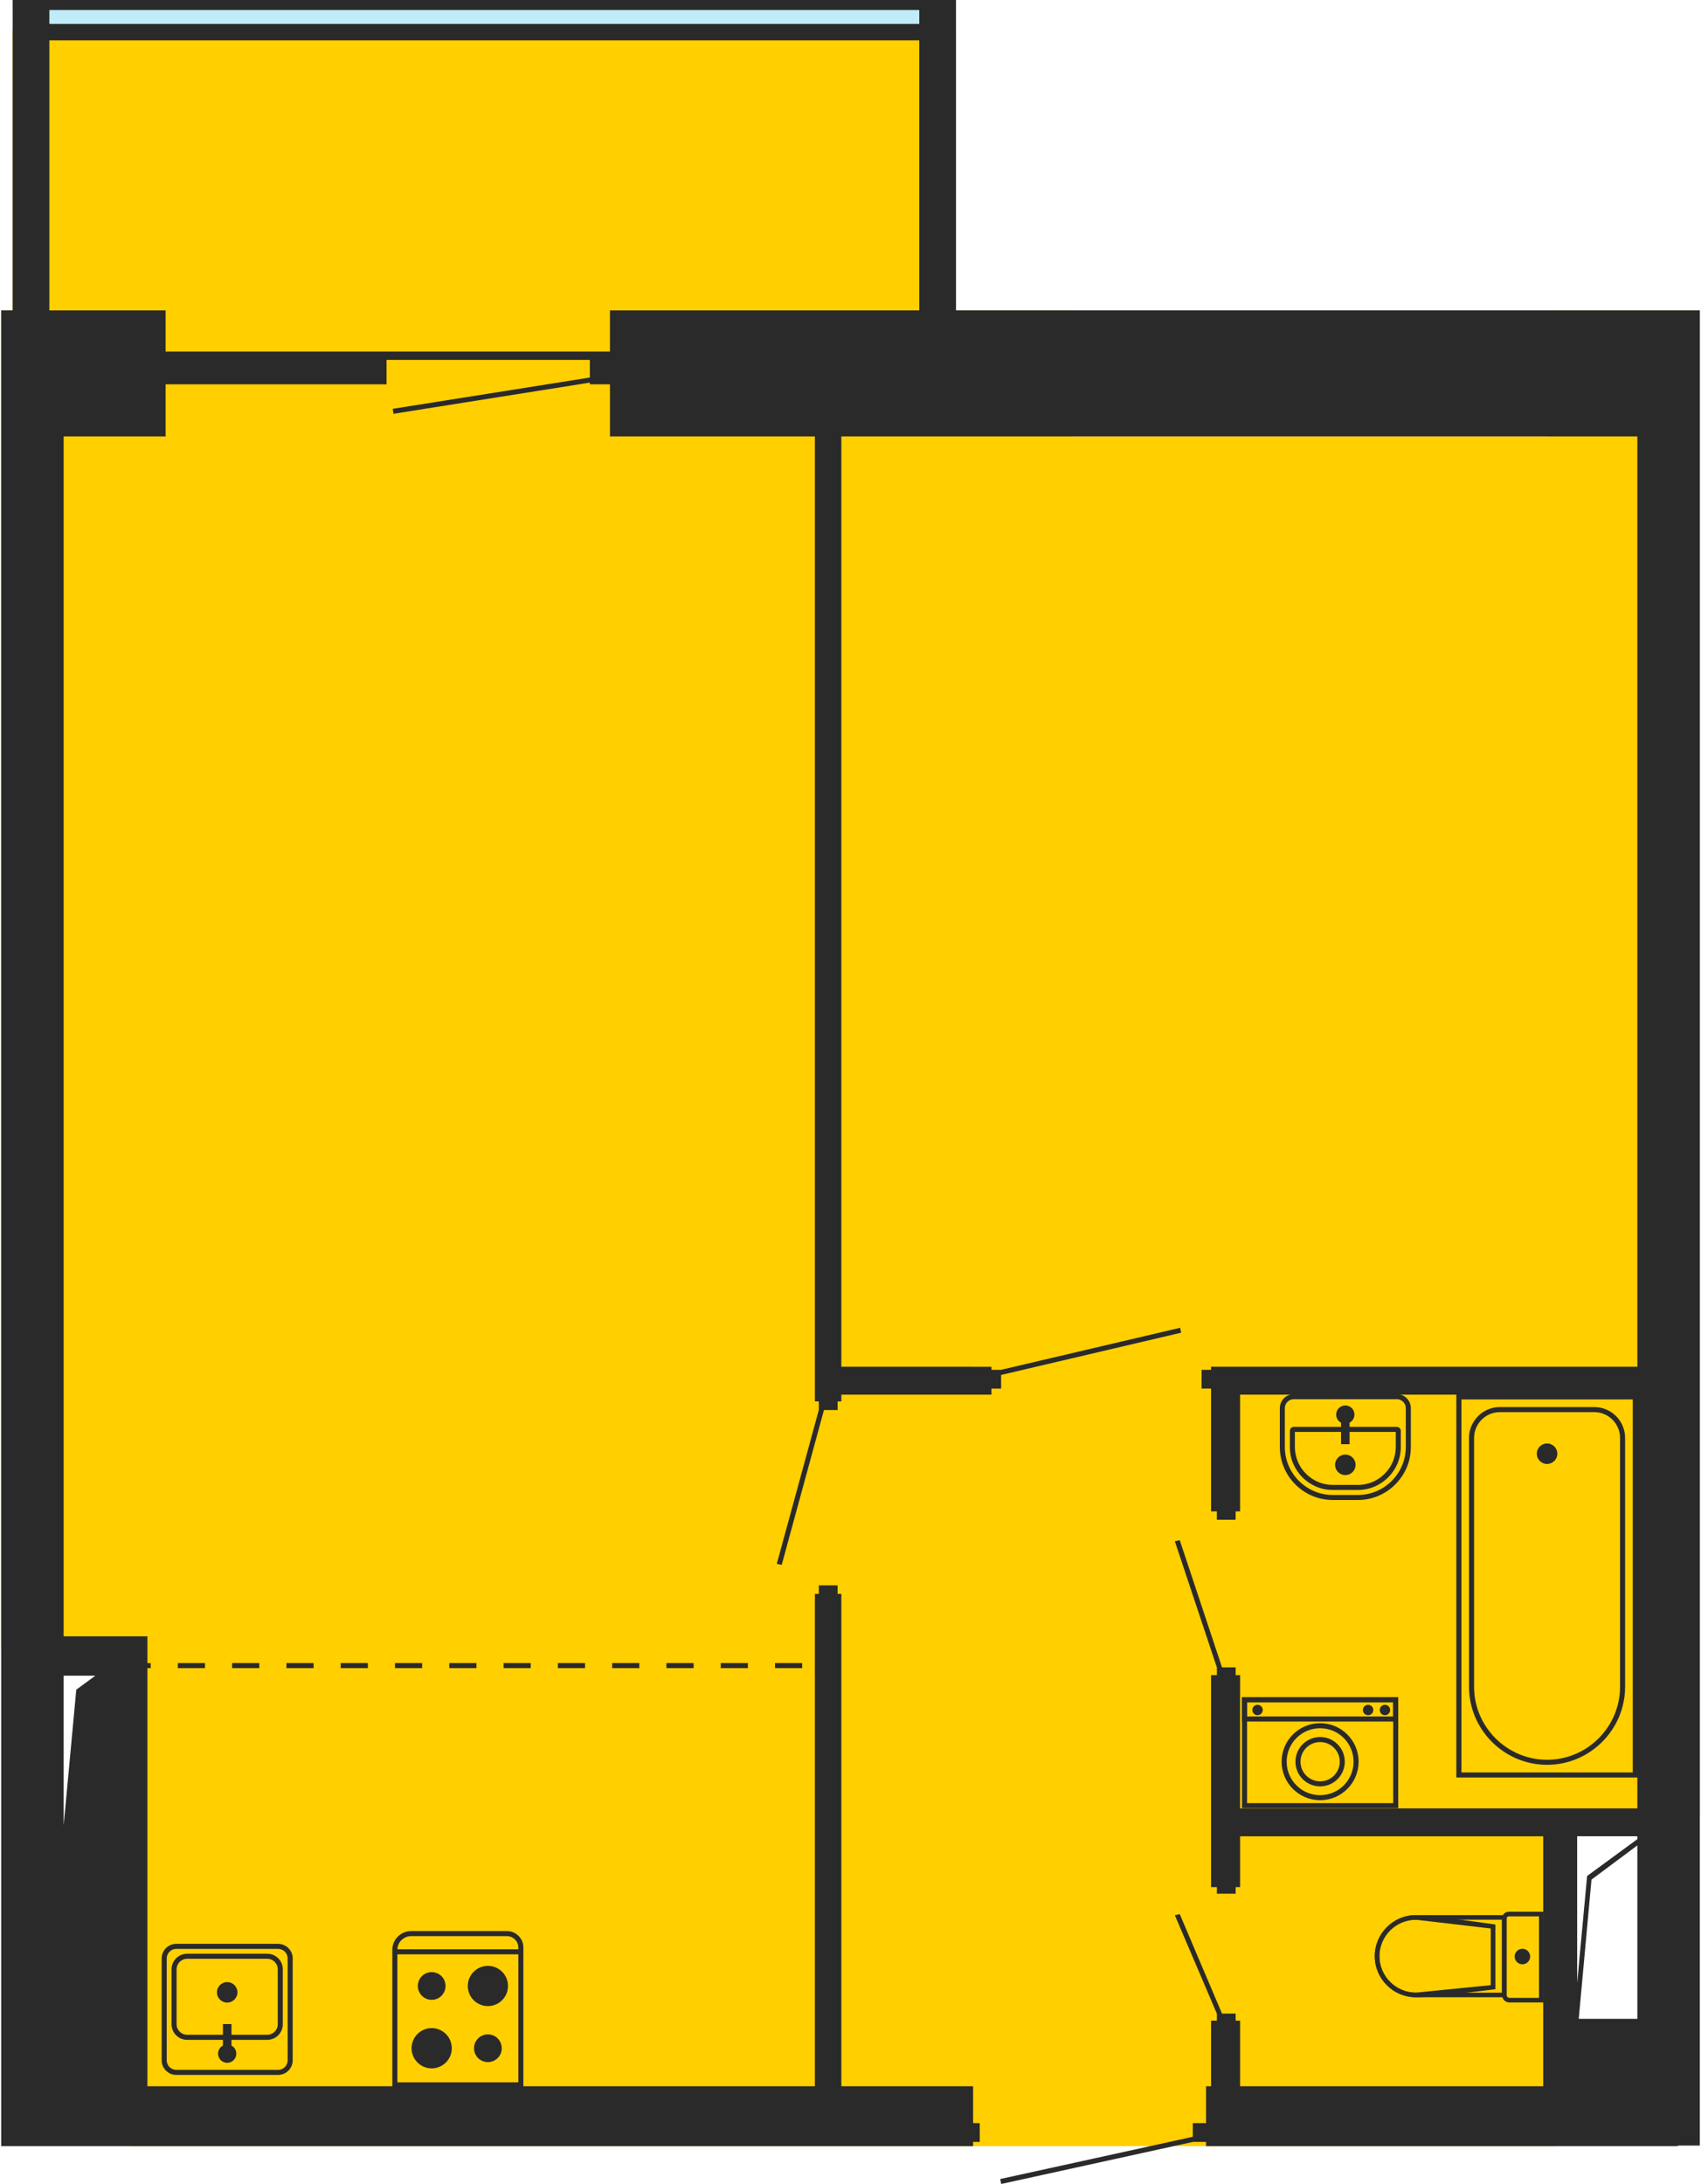 <?xml version="1.0" encoding="utf-8"?>
<!-- Generator: Adobe Illustrator 21.1.0, SVG Export Plug-In . SVG Version: 6.00 Build 0)  -->
<svg version="1.1" id="Слой_1" xmlns="http://www.w3.org/2000/svg" xmlns:xlink="http://www.w3.org/1999/xlink" x="0px" y="0px"
	 viewBox="0 0 134 172" style="enable-background:new 0 0 134 172;" xml:space="preserve">
<style type="text/css">
	.st0{fill:#C0ECFA;}
	.st1{fill:#FFCF00;}
	.st2{fill:#2A2A2A;}
</style>
<g id="Слой_x0020_1">
	<g id="_1005427360">
		<rect x="2.488" y="0.393" class="st0" width="71.043" height="1.988"/>
		<rect x="82.67" y="24.838" class="st0" width="37.621" height="9.142"/>
		<polygon class="st1" points="133.907,143.035 133.907,34.372 133.907,25.87 133.907,24.447 126.016,24.447 122.072,24.447 
			122.072,34.372 84.451,34.372 84.451,24.447 75.311,24.447 75.311,2.381 73.691,2.381 72.418,2.381 3.888,2.381 0.996,2.381 
			0.995,2.381 0.995,3.166 0.996,3.166 0.996,4.264 0.995,4.264 0.995,5.563 0.996,5.563 0.996,24.447 0.093,24.447 0.093,25.87 
			0.093,34.372 0.093,129.859 10.276,129.859 10.276,169.022 122.525,169.022 122.525,143.035 		"/>
		<path class="st2" d="M66.279,110.368v-0.531h11.825v-0.476h0.761v-1.076l14.183-3.328l-0.083-0.387l-14.11,3.312h-0.75v-0.241
			H66.279V34.372h19.944h1.8h30.103h7.89h2.97v73.268H97.691h-2.287v0.241h-0.746v1.479h0.746v0.476v9.196h0.458v0.656h1.479v-0.656
			h0.349v-9.196h31.295v32.585H97.691v-10.494h-0.349v-0.615h-1.076l-3.328-10.014l-0.388,0.084l3.313,9.942v0.604h-0.458v10.494
			v2.197v4.003h0.458v0.517h1.479v-0.517h0.349v-4.003h23.881v14.379v5.306H97.691v-5.166h-0.349v-0.557h-1.076l-3.328-7.832
			l-0.388,0.084l3.313,7.758v0.547h-0.458v5.166h-0.395v2.904h-1.044v1.076l-15.176,3.328L78.874,172l15.102-3.313h1.033v0.335
			h37.163v-0.045h1.735V34.372V25.87v-1.424h-7.891h-7.89H88.024h-1.8H75.311V0h-1.62h-1.272H3.888H0.996H0.995v0.785h0.001v1.097
			H0.995V3.18h0.001v21.266H0.093v1.424v8.502v134.65h1.084h3.837h71.645v-0.335h0.521v-1.479h-0.521v-2.904h-10.38v-38.777h-0.295
			v-0.672h-1.479v0.672h-0.311v38.777H11.612v-8.08v-7.512v-16.742v-0.595h0.259v-0.398h-0.259v-2.11H8.94H5.014V34.372h8.033
			v-4.106h17.404v-1.924h16.014v1.391l-15.528,2.465l0.063,0.391l15.466-2.456v0.134h1.584v4.106h16.145v75.996h0.311v0.666
			l-3.312,12.126l0.387,0.084l3.329-12.198h1.075v-0.678H66.279z M128.986,144.845l-3.958,2.899l-0.784,8.426v-11.552h4.741V144.845
			z M124.369,158.997l1.004-10.967l3.613-2.694v13.661H124.369z M5.014,148.711H8.94v-16.742H8.214l-1.862,1.387l-1.339,14.641
			V148.711z M8.94,156.223H5.014v8.08H8.94V156.223z M7.513,131.969l-1.504,1.101l-0.994,10.689v-11.79H7.513z M88.024,33.98h30.103
			v-3.979H88.024V33.98z M88.024,28.808h30.103v-3.97H88.024V28.808z M63.194,130.976v0.398h-2.139v-0.398H63.194z M58.916,130.976
			v0.398h-2.138v-0.398H58.916z M54.64,130.976v0.398h-2.139v-0.398H54.64z M50.363,130.976v0.398h-2.138v-0.398H50.363z
			 M46.086,130.976v0.398h-2.139v-0.398H46.086z M41.81,130.976v0.398h-2.139v-0.398H41.81z M37.533,130.976v0.398h-2.139v-0.398
			H37.533z M33.256,130.976v0.398h-2.139v-0.398H33.256z M28.979,130.976v0.398H26.84v-0.398H28.979z M24.703,130.976v0.398h-2.139
			v-0.398H24.703z M20.425,130.976v0.398h-2.139v-0.398H20.425z M16.149,130.976v0.398H14.01v-0.398H16.149z M13.047,27.688h17.404
			h16.014h1.584v-3.242h24.37V3.18H3.888v21.266h9.158V27.688z M72.418,1.882H3.888V0.785h68.53V1.882z"/>
		<g>
			<path class="st2" d="M114.926,139.988h14.093v-30.172h-14.292v30.172H114.926z M128.623,139.591h-13.497v-29.377h13.497V139.591z
				"/>
			<path class="st2" d="M121.874,138.989c1.69,0,3.228-0.691,4.341-1.805c1.114-1.114,1.806-2.651,1.806-4.341v-19.601
				c0-0.668-0.273-1.275-0.713-1.714c-0.44-0.439-1.046-0.713-1.714-0.713h-7.442c-0.668,0-1.275,0.273-1.714,0.713
				c-0.439,0.439-0.713,1.046-0.713,1.714v19.601c0,1.69,0.692,3.228,1.806,4.341C118.646,138.298,120.184,138.989,121.874,138.989z
				 M125.935,136.904c-1.042,1.042-2.48,1.689-4.061,1.689c-1.581,0-3.019-0.647-4.061-1.689c-1.043-1.043-1.689-2.48-1.689-4.061
				v-19.601c0-0.557,0.229-1.065,0.595-1.433c0.368-0.367,0.876-0.595,1.433-0.595h7.442c0.558,0,1.065,0.228,1.432,0.595
				c0.368,0.368,0.597,0.876,0.597,1.433v19.601C127.624,134.424,126.976,135.861,125.935,136.904z"/>
			<path class="st2" d="M121.874,115.296c0.446,0,0.807-0.361,0.807-0.807c0-0.446-0.361-0.807-0.807-0.807
				s-0.808,0.361-0.808,0.807C121.065,114.935,121.428,115.296,121.874,115.296z M121.874,114.981c0.272,0,0.492-0.22,0.492-0.492
				c0-0.272-0.22-0.492-0.492-0.492c-0.272,0-0.492,0.22-0.492,0.492C121.382,114.761,121.602,114.981,121.874,114.981z"/>
		</g>
		<g>
			<path class="st2" d="M104.988,118.133h1.986c1.146,0,2.188-0.469,2.944-1.225c0.755-0.754,1.225-1.797,1.225-2.944v-3.065
				c0-0.302-0.125-0.579-0.324-0.779c-0.2-0.2-0.476-0.324-0.779-0.324h-8.117c-0.302,0-0.578,0.125-0.778,0.324
				c-0.2,0.2-0.324,0.476-0.324,0.779v3.065c0,1.147,0.469,2.188,1.224,2.944C102.799,117.665,103.842,118.133,104.988,118.133z
				 M106.974,117.737h-1.986c-1.037,0-1.979-0.425-2.663-1.108c-0.683-0.684-1.108-1.626-1.108-2.664v-3.065
				c0-0.193,0.079-0.371,0.207-0.498c0.128-0.128,0.305-0.207,0.498-0.207h8.117c0.193,0,0.37,0.079,0.498,0.207
				c0.128,0.128,0.207,0.304,0.207,0.498v3.065c0,1.037-0.425,1.98-1.108,2.664C108.954,117.312,108.011,117.737,106.974,117.737z"
				/>
			<path class="st2" d="M104.988,116.946c-0.818,0-1.563-0.336-2.103-0.877c-0.541-0.54-0.877-1.287-0.877-2.104v-1.194h7.947v1.194
				c0,0.819-0.336,1.563-0.876,2.104c-0.541,0.541-1.287,0.877-2.104,0.877H104.988z M102.604,116.35
				c0.612,0.613,1.456,0.993,2.384,0.993h1.986c0.927,0,1.772-0.38,2.385-0.993c0.612-0.612,0.993-1.456,0.993-2.385v-1.278
				c0-0.085-0.037-0.165-0.092-0.22c-0.057-0.057-0.135-0.092-0.22-0.092h-8.117c-0.084,0-0.162,0.037-0.219,0.092
				c-0.057,0.058-0.092,0.136-0.092,0.22v1.278C101.611,114.893,101.991,115.738,102.604,116.35z"/>
			<path class="st2" d="M106.318,112.043c0.227-0.121,0.382-0.36,0.382-0.636c0-0.398-0.322-0.72-0.72-0.72
				c-0.398,0-0.72,0.322-0.72,0.72c0,0.276,0.155,0.515,0.383,0.636v1.696h0.673V112.043z"/>
			<path class="st2" d="M105.981,116.172c0.446,0,0.808-0.361,0.808-0.807s-0.362-0.807-0.808-0.807
				c-0.446,0-0.807,0.361-0.807,0.807S105.535,116.172,105.981,116.172z M105.981,115.857c0.272,0,0.492-0.22,0.492-0.492
				s-0.22-0.492-0.492-0.492c-0.272,0-0.492,0.22-0.492,0.492S105.709,115.857,105.981,115.857z"/>
		</g>
		<g>
			<path class="st2" d="M98.04,142.402h12.108v-8.734H97.841v8.734H98.04z M109.752,142.006H98.239v-7.941h11.513V142.006z"/>
			<path class="st2" d="M98.04,135.579h12.108v-1.91H97.841v1.91H98.04z M109.752,135.183H98.239v-1.117h11.513V135.183z"/>
			<path class="st2" d="M103.995,141.776c0.837,0,1.594-0.34,2.143-0.888c0.55-0.55,0.889-1.308,0.889-2.145
				c0-0.836-0.338-1.594-0.888-2.143c-0.55-0.549-1.308-0.889-2.145-0.889c-0.836,0-1.594,0.34-2.143,0.889
				c-0.549,0.549-0.889,1.308-0.889,2.143c0,0.837,0.34,1.594,0.889,2.143C102.401,141.437,103.159,141.776,103.995,141.776z
				 M105.859,140.608c-0.477,0.477-1.135,0.772-1.864,0.772c-0.728,0-1.387-0.295-1.863-0.772c-0.477-0.477-0.772-1.136-0.772-1.864
				c0-0.728,0.295-1.387,0.77-1.863c0.477-0.478,1.136-0.773,1.864-0.773c0.729,0,1.387,0.295,1.864,0.772
				c0.477,0.477,0.772,1.136,0.772,1.864C106.631,139.472,106.336,140.131,105.859,140.608z"/>
			<path class="st2" d="M103.995,140.687c0.537,0,1.023-0.218,1.374-0.569c0.352-0.352,0.569-0.837,0.569-1.374
				c0-0.536-0.218-1.023-0.569-1.374c-0.352-0.352-0.837-0.569-1.374-0.569c-0.536,0-1.023,0.218-1.374,0.569
				c-0.352,0.352-0.569,0.838-0.569,1.374c0,0.537,0.218,1.023,0.569,1.374C102.972,140.47,103.459,140.687,103.995,140.687z
				 M105.089,139.838c-0.279,0.279-0.666,0.453-1.094,0.453c-0.427,0-0.813-0.174-1.094-0.453c-0.279-0.279-0.452-0.666-0.452-1.094
				c0-0.427,0.173-0.813,0.452-1.094c0.28-0.279,0.666-0.453,1.094-0.453c0.427,0,0.814,0.174,1.094,0.453
				c0.279,0.28,0.453,0.666,0.453,1.094C105.542,139.171,105.368,139.558,105.089,139.838z"/>
			<path class="st2" d="M99.064,135.082c0.226,0,0.41-0.184,0.41-0.408c0-0.226-0.183-0.41-0.41-0.41
				c-0.225,0-0.408,0.183-0.408,0.41C98.656,134.899,98.839,135.082,99.064,135.082z"/>
			<path class="st2" d="M109.102,135.082c0.226,0,0.41-0.184,0.41-0.408c0-0.226-0.183-0.41-0.41-0.41
				c-0.226,0-0.408,0.183-0.408,0.41C108.694,134.899,108.876,135.082,109.102,135.082z"/>
			<path class="st2" d="M107.775,135.082c0.226,0,0.41-0.184,0.41-0.408c0-0.226-0.183-0.41-0.41-0.41
				c-0.225,0-0.408,0.183-0.408,0.41C107.367,134.899,107.55,135.082,107.775,135.082z"/>
		</g>
		<g>
			<path class="st2" d="M121.602,157.526v-6.964h-2.748c-0.147,0-0.279,0.06-0.376,0.156c-0.096,0.096-0.156,0.23-0.156,0.376v6.02
				c0,0.163,0.068,0.312,0.174,0.419c0.108,0.108,0.257,0.174,0.42,0.174h2.687V157.526z M121.238,150.924v6.421h-2.323
				c-0.064,0-0.121-0.026-0.163-0.067c-0.041-0.043-0.067-0.101-0.067-0.163v-6.02c0-0.046,0.019-0.089,0.05-0.12
				c0.031-0.031,0.073-0.051,0.12-0.051H121.238z"/>
			<path class="st2" d="M118.684,157.114v-6.287h-7.149c-0.889,0-1.697,0.363-2.284,0.949c-0.587,0.587-0.95,1.395-0.95,2.284
				s0.363,1.697,0.95,2.284c0.587,0.587,1.395,0.95,2.284,0.95h7.149V157.114z M118.321,151.189v5.744h-6.785
				c-0.791,0-1.508-0.323-2.029-0.844c-0.521-0.52-0.843-1.238-0.843-2.027c0-0.791,0.322-1.509,0.843-2.029
				c0.521-0.521,1.238-0.844,2.029-0.844H118.321z"/>
			<path class="st2" d="M117.801,156.505v-4.938c-1.295-0.187-5.128-0.74-6.266-0.74c-0.89,0-1.698,0.363-2.284,0.95
				c-0.586,0.585-0.95,1.394-0.95,2.283c0,0.89,0.365,1.698,0.95,2.284c0.586,0.586,1.394,0.95,2.284,0.95
				c1.279,0,4.865-0.46,6.266-0.631V156.505z M117.439,151.88v4.463l-5.914,0.589c-0.786-0.004-1.5-0.326-2.018-0.844
				c-0.52-0.521-0.843-1.239-0.843-2.029c0-0.788,0.323-1.507,0.843-2.027c0.518-0.518,1.232-0.84,2.018-0.844L117.439,151.88z"/>
			<path class="st2" d="M120.541,154.089c0-0.169-0.069-0.322-0.179-0.432c-0.11-0.111-0.263-0.18-0.432-0.18
				s-0.322,0.069-0.432,0.18c-0.111,0.11-0.18,0.263-0.18,0.432c0,0.168,0.069,0.322,0.18,0.432c0.11,0.11,0.264,0.179,0.432,0.179
				c0.169,0,0.322-0.069,0.432-0.179C120.473,154.41,120.541,154.257,120.541,154.089z"/>
		</g>
		<g>
			<path class="st2" d="M21.91,153.089h-8.026c-0.315,0-0.602,0.13-0.811,0.337c-0.208,0.208-0.337,0.496-0.337,0.812v8.025
				c0,0.316,0.129,0.604,0.337,0.811c0.207,0.208,0.495,0.337,0.811,0.337h8.026c0.316,0,0.602-0.129,0.811-0.337
				c0.208-0.207,0.337-0.495,0.337-0.811v-8.025c0-0.316-0.129-0.604-0.337-0.812C22.512,153.219,22.224,153.089,21.91,153.089z
				 M13.884,153.487h8.026c0.206,0,0.394,0.084,0.53,0.22c0.136,0.136,0.22,0.324,0.22,0.531v8.025c0,0.206-0.084,0.394-0.22,0.53
				c-0.136,0.136-0.324,0.221-0.53,0.221h-8.026c-0.206,0-0.394-0.085-0.53-0.221c-0.136-0.136-0.221-0.324-0.221-0.53v-8.025
				c0-0.207,0.085-0.395,0.221-0.531C13.488,153.571,13.677,153.487,13.884,153.487z"/>
			<path class="st2" d="M21.055,153.869h-6.318c-0.336,0-0.641,0.137-0.863,0.359c-0.222,0.221-0.36,0.528-0.36,0.864v4.333
				c0,0.335,0.137,0.642,0.36,0.863c0.221,0.221,0.527,0.36,0.863,0.36h6.318c0.336,0,0.643-0.138,0.864-0.36
				c0.221-0.221,0.359-0.527,0.359-0.863v-4.333c0-0.337-0.137-0.643-0.359-0.864C21.696,154.006,21.391,153.869,21.055,153.869z
				 M14.737,154.265h6.318c0.227,0,0.434,0.092,0.583,0.243c0.149,0.149,0.243,0.356,0.243,0.583v4.333
				c0,0.226-0.094,0.433-0.243,0.582c-0.15,0.15-0.356,0.243-0.583,0.243h-6.318c-0.226,0-0.433-0.092-0.582-0.243
				c-0.15-0.15-0.244-0.356-0.244-0.582v-4.333c0-0.227,0.093-0.433,0.244-0.583C14.304,154.359,14.511,154.265,14.737,154.265z"/>
			<path class="st2" d="M17.56,161.102c-0.228,0.121-0.383,0.36-0.383,0.636c0,0.398,0.322,0.72,0.72,0.72s0.72-0.322,0.72-0.72
				c0-0.276-0.155-0.515-0.382-0.636v-1.696H17.56V161.102z"/>
			<path class="st2" d="M17.896,156.102c-0.446,0-0.807,0.361-0.807,0.807c0,0.446,0.361,0.807,0.807,0.807s0.808-0.361,0.808-0.807
				C18.704,156.463,18.342,156.102,17.896,156.102z M17.896,156.417c-0.272,0-0.492,0.22-0.492,0.492
				c0,0.272,0.22,0.492,0.492,0.492s0.494-0.22,0.494-0.492C18.39,156.637,18.168,156.417,17.896,156.417z"/>
		</g>
		<g>
			<path class="st2" d="M39.941,152.084h-7.555c-0.407,0-0.778,0.167-1.045,0.434c-0.268,0.268-0.434,0.638-0.434,1.045v10.827
				h10.322v-11.019c0-0.354-0.146-0.677-0.379-0.91C40.617,152.228,40.295,152.084,39.941,152.084z M32.386,152.481h7.555
				c0.244,0,0.468,0.101,0.628,0.263c0.162,0.161,0.263,0.383,0.263,0.628v10.623h-9.529v-10.431c0-0.297,0.123-0.568,0.318-0.765
				C31.818,152.604,32.089,152.481,32.386,152.481z"/>
			<polygon class="st2" points="41.03,153.517 31.106,153.517 31.106,153.914 41.03,153.914 			"/>
			<path class="st2" d="M38.435,154.823c-0.875,0-1.584,0.709-1.584,1.584c0,0.875,0.709,1.584,1.584,1.584
				c0.875,0,1.584-0.709,1.584-1.584C40.018,155.532,39.309,154.823,38.435,154.823z"/>
			<path class="st2" d="M34.007,155.315c-0.602,0-1.091,0.489-1.091,1.091c0,0.602,0.489,1.091,1.091,1.091
				c0.604,0,1.092-0.489,1.092-1.091C35.099,155.804,34.61,155.315,34.007,155.315z"/>
			<path class="st2" d="M34.007,159.726c0.875,0,1.584,0.71,1.584,1.585c0,0.875-0.709,1.584-1.584,1.584
				c-0.875,0-1.584-0.709-1.584-1.584C32.423,160.436,33.132,159.726,34.007,159.726z"/>
			<path class="st2" d="M38.435,160.219c0.602,0,1.091,0.489,1.091,1.092c0,0.602-0.489,1.091-1.091,1.091
				c-0.604,0-1.092-0.489-1.092-1.091C37.342,160.708,37.831,160.219,38.435,160.219z"/>
		</g>
		<polygon class="st1" points="3.888,3.18 72.418,3.18 72.418,24.447 48.049,24.447 48.049,27.688 13.047,27.688 13.047,24.447 
			3.888,24.447 		"/>
	</g>
</g>
</svg>
